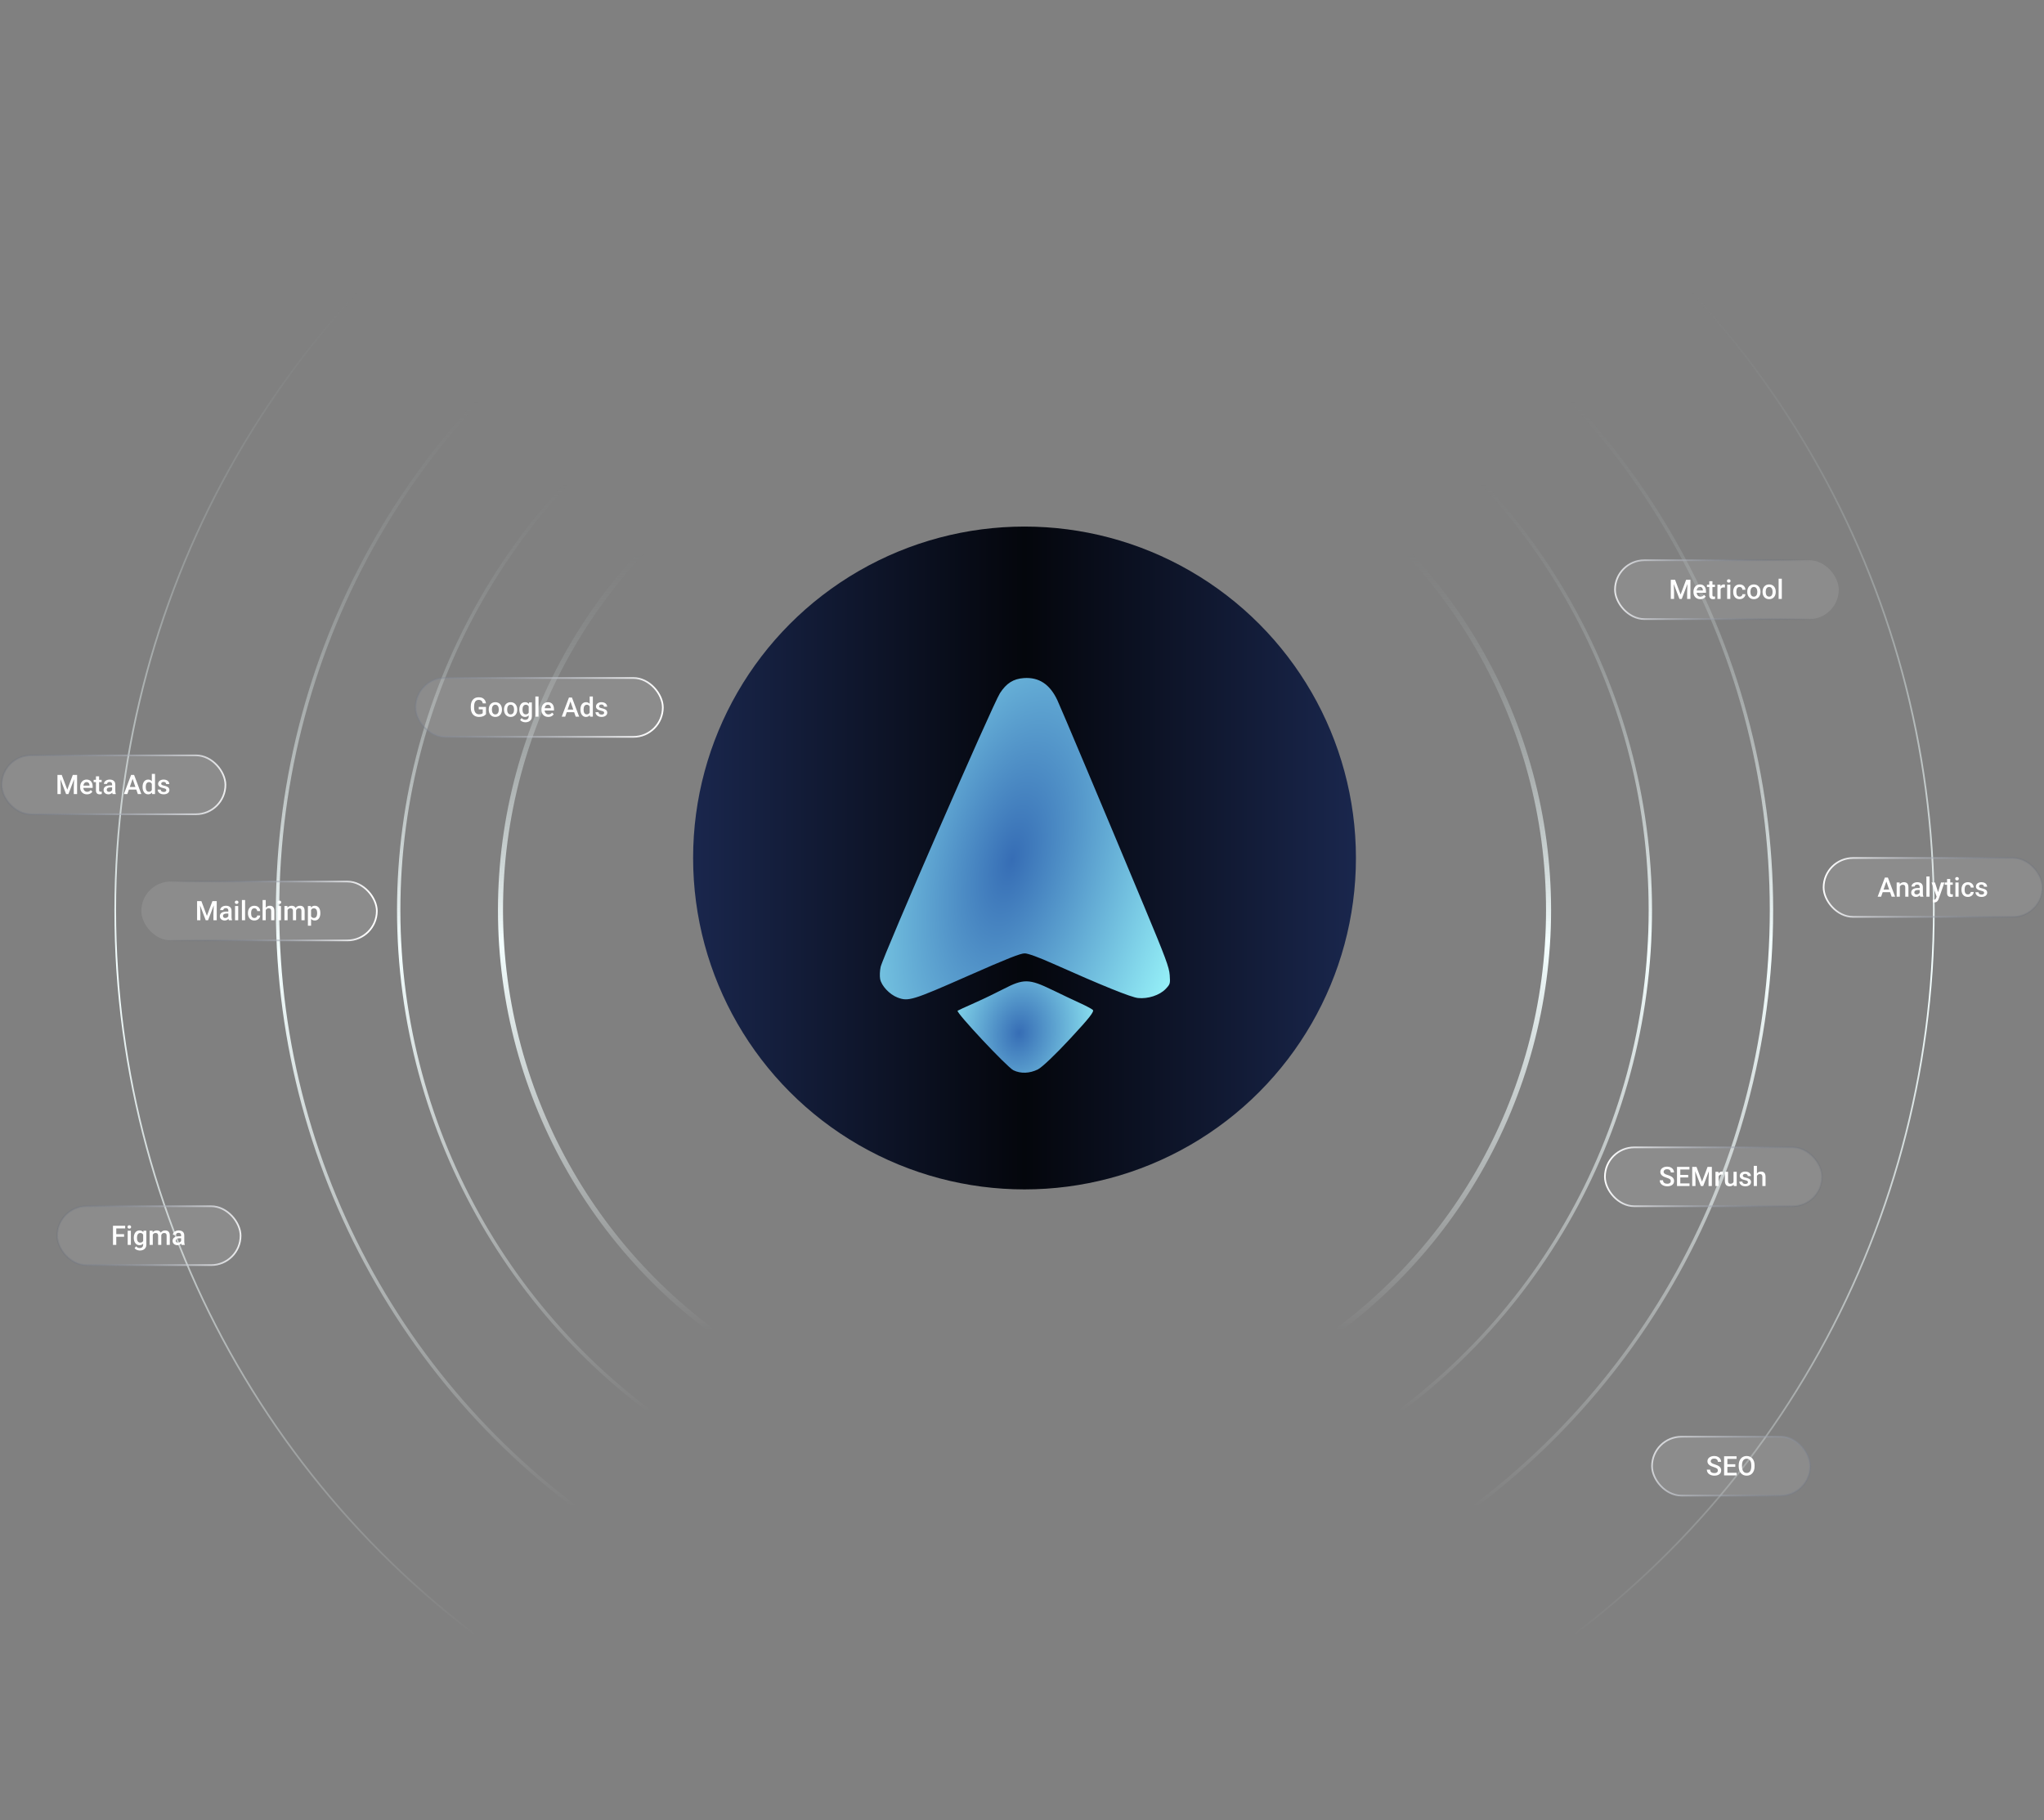 <svg width="1215" height="1082" viewBox="0 0 1215 1082" fill="none" xmlns="http://www.w3.org/2000/svg">
<rect x="0" y="0" width="1215" height="1082" fill="#808080" stroke="none"/>
<circle cx="609" cy="541" r="311.5" stroke="url(#paint0_linear_373_2773)" stroke-width="3"/>
<circle cx="609" cy="541" r="372" stroke="url(#paint1_linear_373_2773)" stroke-width="2"/>
<circle cx="609" cy="541" r="444" stroke="url(#paint2_linear_373_2773)" stroke-width="2"/>
<circle cx="609" cy="541" r="540.5" stroke="url(#paint3_linear_373_2773)"/>
<circle cx="609" cy="510" r="197" fill="url(#paint4_linear_373_2773)"/>
<path d="M533.468 592.921C528.719 591.091 523.884 585.902 523.166 581.864C522.856 580.125 522.994 576.93 523.471 574.766C524.889 568.329 590.08 418.757 594.378 412.077C598.205 406.129 602.357 403.496 608.587 403.06C617.553 402.434 624.034 406.697 628.494 416.154C630.642 420.706 656.198 481.4 680.31 539.212C692.926 569.463 694.974 574.976 695.302 579.577C695.667 584.731 695.588 585 692.896 587.841C689.342 591.585 682.343 593.873 676.409 593.227C672.246 592.774 655.296 585.926 626.183 572.935C617.42 569.024 611.222 566.754 609.159 566.698C606.689 566.633 598.6 569.839 575.144 580.187C542.382 594.64 539.895 595.4 533.468 592.921Z" fill="url(#paint5_radial_373_2773)"/>
<path d="M602.398 636.183C598.65 634.368 567.955 601.6 569.234 600.78C569.727 600.466 574.111 598.447 578.978 596.296C583.843 594.146 591.783 590.334 596.619 587.827C608.425 581.706 611.777 581.768 625.298 588.341C631.023 591.124 638.517 594.678 641.952 596.239C645.386 597.799 648.812 599.613 649.564 600.269C650.629 601.194 647.634 605.01 636.032 617.513C627.287 626.937 619.415 634.428 616.972 635.65C612.078 638.098 606.755 638.294 602.398 636.183Z" fill="url(#paint6_radial_373_2773)"/>
<rect x="34" y="717" width="109" height="35" rx="17.5" fill="white" fill-opacity="0.1"/>
<rect x="34" y="717" width="109" height="35" rx="17.5" stroke="url(#paint7_linear_373_2773)"/>
<path d="M69.117 728.625V740H67.156V728.625H69.117ZM73.758 733.602V735.156H68.617V733.602H73.758ZM74.406 728.625V730.188H68.617V728.625H74.406ZM77.797 731.547V740H75.906V731.547H77.797ZM75.781 729.328C75.781 729.042 75.875 728.805 76.062 728.617C76.255 728.424 76.521 728.328 76.859 728.328C77.193 728.328 77.456 728.424 77.648 728.617C77.841 728.805 77.938 729.042 77.938 729.328C77.938 729.609 77.841 729.844 77.648 730.031C77.456 730.219 77.193 730.312 76.859 730.312C76.521 730.312 76.255 730.219 76.062 730.031C75.875 729.844 75.781 729.609 75.781 729.328ZM85.273 731.547H86.984V739.766C86.984 740.526 86.823 741.172 86.5 741.703C86.177 742.234 85.727 742.638 85.148 742.914C84.57 743.195 83.901 743.336 83.141 743.336C82.818 743.336 82.458 743.289 82.062 743.195C81.672 743.102 81.292 742.951 80.922 742.742C80.557 742.539 80.253 742.271 80.008 741.938L80.891 740.828C81.193 741.188 81.526 741.451 81.891 741.617C82.255 741.784 82.638 741.867 83.039 741.867C83.471 741.867 83.838 741.786 84.141 741.625C84.448 741.469 84.685 741.237 84.852 740.93C85.018 740.622 85.102 740.247 85.102 739.805V733.461L85.273 731.547ZM79.531 735.867V735.703C79.531 735.062 79.609 734.479 79.766 733.953C79.922 733.422 80.146 732.966 80.438 732.586C80.729 732.201 81.083 731.906 81.5 731.703C81.917 731.495 82.388 731.391 82.914 731.391C83.461 731.391 83.927 731.49 84.312 731.688C84.703 731.885 85.029 732.169 85.289 732.539C85.549 732.904 85.753 733.341 85.898 733.852C86.049 734.357 86.162 734.919 86.234 735.539V736.062C86.167 736.667 86.052 737.219 85.891 737.719C85.729 738.219 85.516 738.651 85.25 739.016C84.984 739.38 84.656 739.661 84.266 739.859C83.88 740.057 83.424 740.156 82.898 740.156C82.383 740.156 81.917 740.049 81.5 739.836C81.088 739.622 80.734 739.323 80.438 738.938C80.146 738.552 79.922 738.099 79.766 737.578C79.609 737.052 79.531 736.482 79.531 735.867ZM81.414 735.703V735.867C81.414 736.253 81.451 736.612 81.523 736.945C81.602 737.279 81.719 737.573 81.875 737.828C82.037 738.078 82.24 738.276 82.484 738.422C82.734 738.562 83.029 738.633 83.367 738.633C83.81 738.633 84.172 738.539 84.453 738.352C84.74 738.164 84.958 737.911 85.109 737.594C85.266 737.271 85.375 736.911 85.438 736.516V735.102C85.406 734.794 85.341 734.508 85.242 734.242C85.148 733.977 85.021 733.745 84.859 733.547C84.698 733.344 84.495 733.188 84.25 733.078C84.005 732.964 83.716 732.906 83.383 732.906C83.044 732.906 82.75 732.979 82.5 733.125C82.25 733.271 82.044 733.471 81.883 733.727C81.727 733.982 81.609 734.279 81.531 734.617C81.453 734.956 81.414 735.318 81.414 735.703ZM90.82 733.266V740H88.938V731.547H90.711L90.82 733.266ZM90.516 735.461L89.875 735.453C89.875 734.87 89.948 734.331 90.094 733.836C90.24 733.341 90.453 732.911 90.734 732.547C91.016 732.177 91.365 731.893 91.781 731.695C92.203 731.492 92.69 731.391 93.242 731.391C93.628 731.391 93.979 731.448 94.297 731.562C94.62 731.672 94.898 731.846 95.133 732.086C95.372 732.326 95.555 732.633 95.68 733.008C95.81 733.383 95.875 733.836 95.875 734.367V740H93.992V734.531C93.992 734.12 93.93 733.797 93.805 733.562C93.685 733.328 93.51 733.161 93.281 733.062C93.057 732.958 92.789 732.906 92.477 732.906C92.122 732.906 91.82 732.974 91.57 733.109C91.326 733.245 91.125 733.43 90.969 733.664C90.812 733.898 90.698 734.169 90.625 734.477C90.552 734.784 90.516 735.112 90.516 735.461ZM95.758 734.961L94.875 735.156C94.875 734.646 94.945 734.164 95.086 733.711C95.232 733.253 95.443 732.852 95.719 732.508C96 732.159 96.346 731.885 96.758 731.688C97.169 731.49 97.641 731.391 98.172 731.391C98.604 731.391 98.99 731.451 99.328 731.57C99.672 731.685 99.963 731.867 100.203 732.117C100.443 732.367 100.625 732.693 100.75 733.094C100.875 733.49 100.938 733.969 100.938 734.531V740H99.047V734.523C99.047 734.096 98.984 733.766 98.859 733.531C98.74 733.297 98.568 733.135 98.344 733.047C98.12 732.953 97.852 732.906 97.539 732.906C97.247 732.906 96.99 732.961 96.766 733.07C96.547 733.174 96.362 733.323 96.211 733.516C96.06 733.703 95.945 733.919 95.867 734.164C95.794 734.409 95.758 734.674 95.758 734.961ZM107.641 738.305V734.273C107.641 733.971 107.586 733.711 107.477 733.492C107.367 733.273 107.201 733.104 106.977 732.984C106.758 732.865 106.482 732.805 106.148 732.805C105.841 732.805 105.576 732.857 105.352 732.961C105.128 733.065 104.953 733.206 104.828 733.383C104.703 733.56 104.641 733.76 104.641 733.984H102.766C102.766 733.651 102.846 733.328 103.008 733.016C103.169 732.703 103.404 732.424 103.711 732.18C104.018 731.935 104.385 731.742 104.812 731.602C105.24 731.461 105.719 731.391 106.25 731.391C106.885 731.391 107.448 731.497 107.938 731.711C108.432 731.924 108.82 732.247 109.102 732.68C109.388 733.107 109.531 733.643 109.531 734.289V738.047C109.531 738.432 109.557 738.779 109.609 739.086C109.667 739.388 109.747 739.651 109.852 739.875V740H107.922C107.833 739.797 107.763 739.539 107.711 739.227C107.664 738.909 107.641 738.602 107.641 738.305ZM107.914 734.859L107.93 736.023H106.578C106.229 736.023 105.922 736.057 105.656 736.125C105.391 736.188 105.169 736.281 104.992 736.406C104.815 736.531 104.682 736.682 104.594 736.859C104.505 737.036 104.461 737.237 104.461 737.461C104.461 737.685 104.513 737.891 104.617 738.078C104.721 738.26 104.872 738.404 105.07 738.508C105.273 738.612 105.518 738.664 105.805 738.664C106.19 738.664 106.526 738.586 106.812 738.43C107.104 738.268 107.333 738.073 107.5 737.844C107.667 737.609 107.755 737.388 107.766 737.18L108.375 738.016C108.312 738.229 108.206 738.458 108.055 738.703C107.904 738.948 107.706 739.182 107.461 739.406C107.221 739.625 106.932 739.805 106.594 739.945C106.26 740.086 105.875 740.156 105.438 740.156C104.885 740.156 104.393 740.047 103.961 739.828C103.529 739.604 103.19 739.305 102.945 738.93C102.701 738.549 102.578 738.12 102.578 737.641C102.578 737.193 102.661 736.797 102.828 736.453C103 736.104 103.25 735.812 103.578 735.578C103.911 735.344 104.318 735.167 104.797 735.047C105.276 734.922 105.823 734.859 106.438 734.859H107.914Z" fill="white"/>
<rect x="1" y="449" width="133" height="35" rx="17.5" fill="white" fill-opacity="0.1"/>
<rect x="1" y="449" width="133" height="35" rx="17.5" stroke="url(#paint8_linear_373_2773)"/>
<path d="M34.953 460.625H36.703L39.992 469.398L43.273 460.625H45.023L40.68 472H39.289L34.953 460.625ZM34.156 460.625H35.82L36.109 468.219V472H34.156V460.625ZM44.156 460.625H45.828V472H43.867V468.219L44.156 460.625ZM51.695 472.156C51.07 472.156 50.505 472.055 50 471.852C49.5 471.643 49.073 471.354 48.719 470.984C48.37 470.615 48.102 470.18 47.914 469.68C47.727 469.18 47.633 468.641 47.633 468.062V467.75C47.633 467.089 47.729 466.49 47.922 465.953C48.115 465.417 48.383 464.958 48.727 464.578C49.07 464.193 49.477 463.898 49.945 463.695C50.414 463.492 50.922 463.391 51.469 463.391C52.073 463.391 52.602 463.492 53.055 463.695C53.508 463.898 53.883 464.185 54.18 464.555C54.482 464.919 54.706 465.354 54.852 465.859C55.003 466.365 55.078 466.922 55.078 467.531V468.336H48.547V466.984H53.219V466.836C53.208 466.497 53.141 466.18 53.016 465.883C52.896 465.586 52.711 465.346 52.461 465.164C52.211 464.982 51.878 464.891 51.461 464.891C51.148 464.891 50.87 464.958 50.625 465.094C50.385 465.224 50.185 465.414 50.023 465.664C49.862 465.914 49.737 466.216 49.648 466.57C49.565 466.919 49.523 467.312 49.523 467.75V468.062C49.523 468.432 49.573 468.776 49.672 469.094C49.776 469.406 49.927 469.68 50.125 469.914C50.323 470.148 50.562 470.333 50.844 470.469C51.125 470.599 51.445 470.664 51.805 470.664C52.258 470.664 52.661 470.573 53.016 470.391C53.37 470.208 53.677 469.951 53.938 469.617L54.93 470.578C54.747 470.844 54.51 471.099 54.219 471.344C53.927 471.583 53.57 471.779 53.148 471.93C52.732 472.081 52.247 472.156 51.695 472.156ZM60.422 463.547V464.922H55.656V463.547H60.422ZM57.031 461.477H58.914V469.664C58.914 469.924 58.95 470.125 59.023 470.266C59.102 470.401 59.208 470.492 59.344 470.539C59.479 470.586 59.638 470.609 59.82 470.609C59.95 470.609 60.075 470.602 60.195 470.586C60.315 470.57 60.411 470.555 60.484 470.539L60.492 471.977C60.336 472.023 60.154 472.065 59.945 472.102C59.742 472.138 59.508 472.156 59.242 472.156C58.81 472.156 58.427 472.081 58.094 471.93C57.76 471.773 57.5 471.521 57.312 471.172C57.125 470.823 57.031 470.359 57.031 469.781V461.477ZM66.641 470.305V466.273C66.641 465.971 66.586 465.711 66.477 465.492C66.367 465.273 66.201 465.104 65.977 464.984C65.758 464.865 65.482 464.805 65.148 464.805C64.841 464.805 64.576 464.857 64.352 464.961C64.128 465.065 63.953 465.206 63.828 465.383C63.703 465.56 63.641 465.76 63.641 465.984H61.766C61.766 465.651 61.846 465.328 62.008 465.016C62.169 464.703 62.404 464.424 62.711 464.18C63.018 463.935 63.385 463.742 63.812 463.602C64.24 463.461 64.719 463.391 65.25 463.391C65.885 463.391 66.448 463.497 66.938 463.711C67.432 463.924 67.82 464.247 68.102 464.68C68.388 465.107 68.531 465.643 68.531 466.289V470.047C68.531 470.432 68.557 470.779 68.609 471.086C68.667 471.388 68.747 471.651 68.852 471.875V472H66.922C66.833 471.797 66.763 471.539 66.711 471.227C66.664 470.909 66.641 470.602 66.641 470.305ZM66.914 466.859L66.93 468.023H65.578C65.229 468.023 64.922 468.057 64.656 468.125C64.391 468.188 64.169 468.281 63.992 468.406C63.815 468.531 63.682 468.682 63.594 468.859C63.505 469.036 63.461 469.237 63.461 469.461C63.461 469.685 63.513 469.891 63.617 470.078C63.721 470.26 63.872 470.404 64.07 470.508C64.273 470.612 64.518 470.664 64.805 470.664C65.19 470.664 65.526 470.586 65.812 470.43C66.104 470.268 66.333 470.073 66.5 469.844C66.667 469.609 66.755 469.388 66.766 469.18L67.375 470.016C67.312 470.229 67.206 470.458 67.055 470.703C66.904 470.948 66.706 471.182 66.461 471.406C66.221 471.625 65.932 471.805 65.594 471.945C65.26 472.086 64.875 472.156 64.438 472.156C63.885 472.156 63.393 472.047 62.961 471.828C62.529 471.604 62.19 471.305 61.945 470.93C61.7 470.549 61.578 470.12 61.578 469.641C61.578 469.193 61.661 468.797 61.828 468.453C62 468.104 62.25 467.812 62.578 467.578C62.911 467.344 63.318 467.167 63.797 467.047C64.276 466.922 64.823 466.859 65.438 466.859H66.914ZM79.102 462.141L75.703 472H73.648L77.93 460.625H79.242L79.102 462.141ZM81.945 472L78.539 462.141L78.391 460.625H79.711L84.008 472H81.945ZM81.781 467.781V469.336H75.594V467.781H81.781ZM90.25 470.25V460H92.141V472H90.43L90.25 470.25ZM84.75 467.867V467.703C84.75 467.062 84.826 466.479 84.977 465.953C85.128 465.422 85.346 464.966 85.633 464.586C85.919 464.201 86.268 463.906 86.68 463.703C87.091 463.495 87.555 463.391 88.07 463.391C88.581 463.391 89.029 463.49 89.414 463.688C89.799 463.885 90.128 464.169 90.398 464.539C90.669 464.904 90.885 465.341 91.047 465.852C91.208 466.357 91.323 466.919 91.391 467.539V468.062C91.323 468.667 91.208 469.219 91.047 469.719C90.885 470.219 90.669 470.651 90.398 471.016C90.128 471.38 89.797 471.661 89.406 471.859C89.021 472.057 88.57 472.156 88.055 472.156C87.544 472.156 87.083 472.049 86.672 471.836C86.266 471.622 85.919 471.323 85.633 470.938C85.346 470.552 85.128 470.099 84.977 469.578C84.826 469.052 84.75 468.482 84.75 467.867ZM86.633 467.703V467.867C86.633 468.253 86.667 468.612 86.734 468.945C86.807 469.279 86.919 469.573 87.07 469.828C87.221 470.078 87.417 470.276 87.656 470.422C87.901 470.562 88.193 470.633 88.531 470.633C88.958 470.633 89.31 470.539 89.586 470.352C89.862 470.164 90.078 469.911 90.234 469.594C90.396 469.271 90.505 468.911 90.562 468.516V467.102C90.531 466.794 90.466 466.508 90.367 466.242C90.273 465.977 90.146 465.745 89.984 465.547C89.823 465.344 89.622 465.188 89.383 465.078C89.148 464.964 88.87 464.906 88.547 464.906C88.203 464.906 87.912 464.979 87.672 465.125C87.432 465.271 87.234 465.471 87.078 465.727C86.927 465.982 86.815 466.279 86.742 466.617C86.669 466.956 86.633 467.318 86.633 467.703ZM98.852 469.711C98.852 469.523 98.805 469.354 98.711 469.203C98.617 469.047 98.438 468.906 98.172 468.781C97.912 468.656 97.526 468.542 97.016 468.438C96.568 468.339 96.156 468.221 95.781 468.086C95.412 467.945 95.094 467.776 94.828 467.578C94.562 467.38 94.357 467.146 94.211 466.875C94.065 466.604 93.992 466.292 93.992 465.938C93.992 465.594 94.068 465.268 94.219 464.961C94.37 464.654 94.586 464.383 94.867 464.148C95.148 463.914 95.49 463.729 95.891 463.594C96.297 463.458 96.75 463.391 97.25 463.391C97.958 463.391 98.565 463.51 99.07 463.75C99.581 463.984 99.971 464.305 100.242 464.711C100.513 465.112 100.648 465.565 100.648 466.07H98.766C98.766 465.846 98.708 465.638 98.594 465.445C98.484 465.247 98.318 465.089 98.094 464.969C97.87 464.844 97.588 464.781 97.25 464.781C96.927 464.781 96.659 464.833 96.445 464.938C96.237 465.036 96.081 465.167 95.977 465.328C95.878 465.49 95.828 465.667 95.828 465.859C95.828 466 95.854 466.128 95.906 466.242C95.963 466.352 96.057 466.453 96.188 466.547C96.318 466.635 96.495 466.719 96.719 466.797C96.948 466.875 97.234 466.951 97.578 467.023C98.224 467.159 98.779 467.333 99.242 467.547C99.711 467.755 100.07 468.026 100.32 468.359C100.57 468.688 100.695 469.104 100.695 469.609C100.695 469.984 100.615 470.328 100.453 470.641C100.297 470.948 100.068 471.216 99.766 471.445C99.463 471.669 99.102 471.844 98.68 471.969C98.263 472.094 97.794 472.156 97.273 472.156C96.508 472.156 95.859 472.021 95.328 471.75C94.797 471.474 94.393 471.122 94.117 470.695C93.846 470.263 93.711 469.815 93.711 469.352H95.531C95.552 469.701 95.648 469.979 95.82 470.188C95.997 470.391 96.216 470.539 96.477 470.633C96.742 470.721 97.016 470.766 97.297 470.766C97.635 470.766 97.919 470.721 98.148 470.633C98.378 470.539 98.552 470.414 98.672 470.258C98.792 470.096 98.852 469.914 98.852 469.711Z" fill="white"/>
<rect x="247" y="403" width="147" height="35" rx="17.5" fill="white" fill-opacity="0.1"/>
<rect x="247" y="403" width="147" height="35" rx="17.5" stroke="url(#paint9_linear_373_2773)"/>
<path d="M288.891 420.188V424.531C288.729 424.745 288.477 424.979 288.133 425.234C287.794 425.484 287.344 425.701 286.781 425.883C286.219 426.065 285.518 426.156 284.68 426.156C283.966 426.156 283.312 426.036 282.719 425.797C282.125 425.552 281.612 425.195 281.18 424.727C280.753 424.258 280.422 423.688 280.188 423.016C279.953 422.339 279.836 421.568 279.836 420.703V419.914C279.836 419.055 279.943 418.289 280.156 417.617C280.375 416.94 280.688 416.367 281.094 415.898C281.5 415.43 281.99 415.076 282.562 414.836C283.141 414.591 283.794 414.469 284.523 414.469C285.456 414.469 286.227 414.625 286.836 414.938C287.451 415.245 287.924 415.672 288.258 416.219C288.591 416.766 288.802 417.391 288.891 418.094H286.969C286.906 417.698 286.784 417.344 286.602 417.031C286.424 416.719 286.169 416.474 285.836 416.297C285.508 416.115 285.081 416.023 284.555 416.023C284.102 416.023 283.703 416.109 283.359 416.281C283.016 416.453 282.729 416.706 282.5 417.039C282.276 417.372 282.107 417.779 281.992 418.258C281.878 418.737 281.82 419.284 281.82 419.898V420.703C281.82 421.328 281.885 421.883 282.016 422.367C282.151 422.852 282.344 423.26 282.594 423.594C282.849 423.927 283.159 424.18 283.523 424.352C283.888 424.518 284.299 424.602 284.758 424.602C285.206 424.602 285.573 424.565 285.859 424.492C286.146 424.414 286.372 424.323 286.539 424.219C286.711 424.109 286.844 424.005 286.938 423.906V421.648H284.57V420.188H288.891ZM290.516 421.867V421.688C290.516 421.078 290.604 420.513 290.781 419.992C290.958 419.466 291.214 419.01 291.547 418.625C291.885 418.234 292.297 417.932 292.781 417.719C293.271 417.5 293.823 417.391 294.438 417.391C295.057 417.391 295.609 417.5 296.094 417.719C296.583 417.932 296.997 418.234 297.336 418.625C297.674 419.01 297.932 419.466 298.109 419.992C298.286 420.513 298.375 421.078 298.375 421.688V421.867C298.375 422.477 298.286 423.042 298.109 423.562C297.932 424.083 297.674 424.539 297.336 424.93C296.997 425.315 296.586 425.617 296.102 425.836C295.617 426.049 295.068 426.156 294.453 426.156C293.833 426.156 293.279 426.049 292.789 425.836C292.305 425.617 291.893 425.315 291.555 424.93C291.216 424.539 290.958 424.083 290.781 423.562C290.604 423.042 290.516 422.477 290.516 421.867ZM292.398 421.688V421.867C292.398 422.247 292.438 422.607 292.516 422.945C292.594 423.284 292.716 423.581 292.883 423.836C293.049 424.091 293.263 424.292 293.523 424.438C293.784 424.583 294.094 424.656 294.453 424.656C294.802 424.656 295.104 424.583 295.359 424.438C295.62 424.292 295.833 424.091 296 423.836C296.167 423.581 296.289 423.284 296.367 422.945C296.451 422.607 296.492 422.247 296.492 421.867V421.688C296.492 421.312 296.451 420.958 296.367 420.625C296.289 420.286 296.164 419.987 295.992 419.727C295.826 419.466 295.612 419.263 295.352 419.117C295.096 418.966 294.792 418.891 294.438 418.891C294.083 418.891 293.776 418.966 293.516 419.117C293.26 419.263 293.049 419.466 292.883 419.727C292.716 419.987 292.594 420.286 292.516 420.625C292.438 420.958 292.398 421.312 292.398 421.688ZM299.594 421.867V421.688C299.594 421.078 299.682 420.513 299.859 419.992C300.036 419.466 300.292 419.01 300.625 418.625C300.964 418.234 301.375 417.932 301.859 417.719C302.349 417.5 302.901 417.391 303.516 417.391C304.135 417.391 304.688 417.5 305.172 417.719C305.661 417.932 306.076 418.234 306.414 418.625C306.753 419.01 307.01 419.466 307.188 419.992C307.365 420.513 307.453 421.078 307.453 421.688V421.867C307.453 422.477 307.365 423.042 307.188 423.562C307.01 424.083 306.753 424.539 306.414 424.93C306.076 425.315 305.664 425.617 305.18 425.836C304.695 426.049 304.146 426.156 303.531 426.156C302.911 426.156 302.357 426.049 301.867 425.836C301.383 425.617 300.971 425.315 300.633 424.93C300.294 424.539 300.036 424.083 299.859 423.562C299.682 423.042 299.594 422.477 299.594 421.867ZM301.477 421.688V421.867C301.477 422.247 301.516 422.607 301.594 422.945C301.672 423.284 301.794 423.581 301.961 423.836C302.128 424.091 302.341 424.292 302.602 424.438C302.862 424.583 303.172 424.656 303.531 424.656C303.88 424.656 304.182 424.583 304.438 424.438C304.698 424.292 304.911 424.091 305.078 423.836C305.245 423.581 305.367 423.284 305.445 422.945C305.529 422.607 305.57 422.247 305.57 421.867V421.688C305.57 421.312 305.529 420.958 305.445 420.625C305.367 420.286 305.242 419.987 305.07 419.727C304.904 419.466 304.69 419.263 304.43 419.117C304.174 418.966 303.87 418.891 303.516 418.891C303.161 418.891 302.854 418.966 302.594 419.117C302.339 419.263 302.128 419.466 301.961 419.727C301.794 419.987 301.672 420.286 301.594 420.625C301.516 420.958 301.477 421.312 301.477 421.688ZM314.445 417.547H316.156V425.766C316.156 426.526 315.995 427.172 315.672 427.703C315.349 428.234 314.898 428.638 314.32 428.914C313.742 429.195 313.073 429.336 312.312 429.336C311.99 429.336 311.63 429.289 311.234 429.195C310.844 429.102 310.464 428.951 310.094 428.742C309.729 428.539 309.424 428.271 309.18 427.938L310.062 426.828C310.365 427.188 310.698 427.451 311.062 427.617C311.427 427.784 311.81 427.867 312.211 427.867C312.643 427.867 313.01 427.786 313.312 427.625C313.62 427.469 313.857 427.237 314.023 426.93C314.19 426.622 314.273 426.247 314.273 425.805V419.461L314.445 417.547ZM308.703 421.867V421.703C308.703 421.062 308.781 420.479 308.938 419.953C309.094 419.422 309.318 418.966 309.609 418.586C309.901 418.201 310.255 417.906 310.672 417.703C311.089 417.495 311.56 417.391 312.086 417.391C312.633 417.391 313.099 417.49 313.484 417.688C313.875 417.885 314.201 418.169 314.461 418.539C314.721 418.904 314.924 419.341 315.07 419.852C315.221 420.357 315.333 420.919 315.406 421.539V422.062C315.339 422.667 315.224 423.219 315.062 423.719C314.901 424.219 314.688 424.651 314.422 425.016C314.156 425.38 313.828 425.661 313.438 425.859C313.052 426.057 312.596 426.156 312.07 426.156C311.555 426.156 311.089 426.049 310.672 425.836C310.26 425.622 309.906 425.323 309.609 424.938C309.318 424.552 309.094 424.099 308.938 423.578C308.781 423.052 308.703 422.482 308.703 421.867ZM310.586 421.703V421.867C310.586 422.253 310.622 422.612 310.695 422.945C310.773 423.279 310.891 423.573 311.047 423.828C311.208 424.078 311.411 424.276 311.656 424.422C311.906 424.562 312.201 424.633 312.539 424.633C312.982 424.633 313.344 424.539 313.625 424.352C313.911 424.164 314.13 423.911 314.281 423.594C314.438 423.271 314.547 422.911 314.609 422.516V421.102C314.578 420.794 314.513 420.508 314.414 420.242C314.32 419.977 314.193 419.745 314.031 419.547C313.87 419.344 313.667 419.188 313.422 419.078C313.177 418.964 312.888 418.906 312.555 418.906C312.216 418.906 311.922 418.979 311.672 419.125C311.422 419.271 311.216 419.471 311.055 419.727C310.898 419.982 310.781 420.279 310.703 420.617C310.625 420.956 310.586 421.318 310.586 421.703ZM320.125 414V426H318.234V414H320.125ZM325.914 426.156C325.289 426.156 324.724 426.055 324.219 425.852C323.719 425.643 323.292 425.354 322.938 424.984C322.589 424.615 322.32 424.18 322.133 423.68C321.945 423.18 321.852 422.641 321.852 422.062V421.75C321.852 421.089 321.948 420.49 322.141 419.953C322.333 419.417 322.602 418.958 322.945 418.578C323.289 418.193 323.695 417.898 324.164 417.695C324.633 417.492 325.141 417.391 325.688 417.391C326.292 417.391 326.82 417.492 327.273 417.695C327.727 417.898 328.102 418.185 328.398 418.555C328.701 418.919 328.924 419.354 329.07 419.859C329.221 420.365 329.297 420.922 329.297 421.531V422.336H322.766V420.984H327.438V420.836C327.427 420.497 327.359 420.18 327.234 419.883C327.115 419.586 326.93 419.346 326.68 419.164C326.43 418.982 326.096 418.891 325.68 418.891C325.367 418.891 325.089 418.958 324.844 419.094C324.604 419.224 324.404 419.414 324.242 419.664C324.081 419.914 323.956 420.216 323.867 420.57C323.784 420.919 323.742 421.312 323.742 421.75V422.062C323.742 422.432 323.792 422.776 323.891 423.094C323.995 423.406 324.146 423.68 324.344 423.914C324.542 424.148 324.781 424.333 325.062 424.469C325.344 424.599 325.664 424.664 326.023 424.664C326.477 424.664 326.88 424.573 327.234 424.391C327.589 424.208 327.896 423.951 328.156 423.617L329.148 424.578C328.966 424.844 328.729 425.099 328.438 425.344C328.146 425.583 327.789 425.779 327.367 425.93C326.951 426.081 326.466 426.156 325.914 426.156ZM339.367 416.141L335.969 426H333.914L338.195 414.625H339.508L339.367 416.141ZM342.211 426L338.805 416.141L338.656 414.625H339.977L344.273 426H342.211ZM342.047 421.781V423.336H335.859V421.781H342.047ZM350.516 424.25V414H352.406V426H350.695L350.516 424.25ZM345.016 421.867V421.703C345.016 421.062 345.091 420.479 345.242 419.953C345.393 419.422 345.612 418.966 345.898 418.586C346.185 418.201 346.534 417.906 346.945 417.703C347.357 417.495 347.82 417.391 348.336 417.391C348.846 417.391 349.294 417.49 349.68 417.688C350.065 417.885 350.393 418.169 350.664 418.539C350.935 418.904 351.151 419.341 351.312 419.852C351.474 420.357 351.589 420.919 351.656 421.539V422.062C351.589 422.667 351.474 423.219 351.312 423.719C351.151 424.219 350.935 424.651 350.664 425.016C350.393 425.38 350.062 425.661 349.672 425.859C349.286 426.057 348.836 426.156 348.32 426.156C347.81 426.156 347.349 426.049 346.938 425.836C346.531 425.622 346.185 425.323 345.898 424.938C345.612 424.552 345.393 424.099 345.242 423.578C345.091 423.052 345.016 422.482 345.016 421.867ZM346.898 421.703V421.867C346.898 422.253 346.932 422.612 347 422.945C347.073 423.279 347.185 423.573 347.336 423.828C347.487 424.078 347.682 424.276 347.922 424.422C348.167 424.562 348.458 424.633 348.797 424.633C349.224 424.633 349.576 424.539 349.852 424.352C350.128 424.164 350.344 423.911 350.5 423.594C350.661 423.271 350.771 422.911 350.828 422.516V421.102C350.797 420.794 350.732 420.508 350.633 420.242C350.539 419.977 350.411 419.745 350.25 419.547C350.089 419.344 349.888 419.188 349.648 419.078C349.414 418.964 349.135 418.906 348.812 418.906C348.469 418.906 348.177 418.979 347.938 419.125C347.698 419.271 347.5 419.471 347.344 419.727C347.193 419.982 347.081 420.279 347.008 420.617C346.935 420.956 346.898 421.318 346.898 421.703ZM359.117 423.711C359.117 423.523 359.07 423.354 358.977 423.203C358.883 423.047 358.703 422.906 358.438 422.781C358.177 422.656 357.792 422.542 357.281 422.438C356.833 422.339 356.422 422.221 356.047 422.086C355.677 421.945 355.359 421.776 355.094 421.578C354.828 421.38 354.622 421.146 354.477 420.875C354.331 420.604 354.258 420.292 354.258 419.938C354.258 419.594 354.333 419.268 354.484 418.961C354.635 418.654 354.852 418.383 355.133 418.148C355.414 417.914 355.755 417.729 356.156 417.594C356.562 417.458 357.016 417.391 357.516 417.391C358.224 417.391 358.831 417.51 359.336 417.75C359.846 417.984 360.237 418.305 360.508 418.711C360.779 419.112 360.914 419.565 360.914 420.07H359.031C359.031 419.846 358.974 419.638 358.859 419.445C358.75 419.247 358.583 419.089 358.359 418.969C358.135 418.844 357.854 418.781 357.516 418.781C357.193 418.781 356.924 418.833 356.711 418.938C356.503 419.036 356.346 419.167 356.242 419.328C356.143 419.49 356.094 419.667 356.094 419.859C356.094 420 356.12 420.128 356.172 420.242C356.229 420.352 356.323 420.453 356.453 420.547C356.583 420.635 356.76 420.719 356.984 420.797C357.214 420.875 357.5 420.951 357.844 421.023C358.49 421.159 359.044 421.333 359.508 421.547C359.977 421.755 360.336 422.026 360.586 422.359C360.836 422.688 360.961 423.104 360.961 423.609C360.961 423.984 360.88 424.328 360.719 424.641C360.562 424.948 360.333 425.216 360.031 425.445C359.729 425.669 359.367 425.844 358.945 425.969C358.529 426.094 358.06 426.156 357.539 426.156C356.773 426.156 356.125 426.021 355.594 425.75C355.062 425.474 354.659 425.122 354.383 424.695C354.112 424.263 353.977 423.815 353.977 423.352H355.797C355.818 423.701 355.914 423.979 356.086 424.188C356.263 424.391 356.482 424.539 356.742 424.633C357.008 424.721 357.281 424.766 357.562 424.766C357.901 424.766 358.185 424.721 358.414 424.633C358.643 424.539 358.818 424.414 358.938 424.258C359.057 424.096 359.117 423.914 359.117 423.711Z" fill="white"/>
<rect x="84" y="524" width="140" height="35" rx="17.5" fill="white" fill-opacity="0.1"/>
<rect x="84" y="524" width="140" height="35" rx="17.5" stroke="url(#paint10_linear_373_2773)"/>
<path d="M117.953 535.625H119.703L122.992 544.398L126.273 535.625H128.023L123.68 547H122.289L117.953 535.625ZM117.156 535.625H118.82L119.109 543.219V547H117.156V535.625ZM127.156 535.625H128.828V547H126.867V543.219L127.156 535.625ZM135.734 545.305V541.273C135.734 540.971 135.68 540.711 135.57 540.492C135.461 540.273 135.294 540.104 135.07 539.984C134.852 539.865 134.576 539.805 134.242 539.805C133.935 539.805 133.669 539.857 133.445 539.961C133.221 540.065 133.047 540.206 132.922 540.383C132.797 540.56 132.734 540.76 132.734 540.984H130.859C130.859 540.651 130.94 540.328 131.102 540.016C131.263 539.703 131.497 539.424 131.805 539.18C132.112 538.935 132.479 538.742 132.906 538.602C133.333 538.461 133.812 538.391 134.344 538.391C134.979 538.391 135.542 538.497 136.031 538.711C136.526 538.924 136.914 539.247 137.195 539.68C137.482 540.107 137.625 540.643 137.625 541.289V545.047C137.625 545.432 137.651 545.779 137.703 546.086C137.76 546.388 137.841 546.651 137.945 546.875V547H136.016C135.927 546.797 135.857 546.539 135.805 546.227C135.758 545.909 135.734 545.602 135.734 545.305ZM136.008 541.859L136.023 543.023H134.672C134.323 543.023 134.016 543.057 133.75 543.125C133.484 543.188 133.263 543.281 133.086 543.406C132.909 543.531 132.776 543.682 132.688 543.859C132.599 544.036 132.555 544.237 132.555 544.461C132.555 544.685 132.607 544.891 132.711 545.078C132.815 545.26 132.966 545.404 133.164 545.508C133.367 545.612 133.612 545.664 133.898 545.664C134.284 545.664 134.62 545.586 134.906 545.43C135.198 545.268 135.427 545.073 135.594 544.844C135.76 544.609 135.849 544.388 135.859 544.18L136.469 545.016C136.406 545.229 136.299 545.458 136.148 545.703C135.997 545.948 135.799 546.182 135.555 546.406C135.315 546.625 135.026 546.805 134.688 546.945C134.354 547.086 133.969 547.156 133.531 547.156C132.979 547.156 132.487 547.047 132.055 546.828C131.622 546.604 131.284 546.305 131.039 545.93C130.794 545.549 130.672 545.12 130.672 544.641C130.672 544.193 130.755 543.797 130.922 543.453C131.094 543.104 131.344 542.812 131.672 542.578C132.005 542.344 132.411 542.167 132.891 542.047C133.37 541.922 133.917 541.859 134.531 541.859H136.008ZM141.609 538.547V547H139.719V538.547H141.609ZM139.594 536.328C139.594 536.042 139.688 535.805 139.875 535.617C140.068 535.424 140.333 535.328 140.672 535.328C141.005 535.328 141.268 535.424 141.461 535.617C141.654 535.805 141.75 536.042 141.75 536.328C141.75 536.609 141.654 536.844 141.461 537.031C141.268 537.219 141.005 537.312 140.672 537.312C140.333 537.312 140.068 537.219 139.875 537.031C139.688 536.844 139.594 536.609 139.594 536.328ZM145.688 535V547H143.797V535H145.688ZM151.203 545.656C151.51 545.656 151.786 545.596 152.031 545.477C152.281 545.352 152.482 545.18 152.633 544.961C152.789 544.742 152.875 544.49 152.891 544.203H154.664C154.654 544.75 154.492 545.247 154.18 545.695C153.867 546.143 153.453 546.5 152.938 546.766C152.422 547.026 151.852 547.156 151.227 547.156C150.581 547.156 150.018 547.047 149.539 546.828C149.06 546.604 148.661 546.297 148.344 545.906C148.026 545.516 147.786 545.065 147.625 544.555C147.469 544.044 147.391 543.497 147.391 542.914V542.641C147.391 542.057 147.469 541.51 147.625 541C147.786 540.484 148.026 540.031 148.344 539.641C148.661 539.25 149.06 538.945 149.539 538.727C150.018 538.503 150.578 538.391 151.219 538.391C151.896 538.391 152.49 538.526 153 538.797C153.51 539.062 153.911 539.435 154.203 539.914C154.5 540.388 154.654 540.94 154.664 541.57H152.891C152.875 541.258 152.797 540.977 152.656 540.727C152.521 540.471 152.328 540.268 152.078 540.117C151.833 539.966 151.539 539.891 151.195 539.891C150.815 539.891 150.5 539.969 150.25 540.125C150 540.276 149.805 540.484 149.664 540.75C149.523 541.01 149.422 541.305 149.359 541.633C149.302 541.956 149.273 542.292 149.273 542.641V542.914C149.273 543.263 149.302 543.602 149.359 543.93C149.417 544.258 149.516 544.552 149.656 544.812C149.802 545.068 150 545.273 150.25 545.43C150.5 545.581 150.818 545.656 151.203 545.656ZM157.969 535V547H156.094V535H157.969ZM157.641 542.461L157.031 542.453C157.036 541.87 157.117 541.331 157.273 540.836C157.435 540.341 157.659 539.911 157.945 539.547C158.237 539.177 158.586 538.893 158.992 538.695C159.398 538.492 159.849 538.391 160.344 538.391C160.76 538.391 161.135 538.448 161.469 538.562C161.807 538.677 162.099 538.862 162.344 539.117C162.589 539.367 162.773 539.695 162.898 540.102C163.029 540.503 163.094 540.992 163.094 541.57V547H161.203V541.555C161.203 541.148 161.143 540.826 161.023 540.586C160.909 540.346 160.74 540.174 160.516 540.07C160.292 539.961 160.018 539.906 159.695 539.906C159.357 539.906 159.057 539.974 158.797 540.109C158.542 540.245 158.328 540.43 158.156 540.664C157.984 540.898 157.854 541.169 157.766 541.477C157.682 541.784 157.641 542.112 157.641 542.461ZM167.016 538.547V547H165.125V538.547H167.016ZM165 536.328C165 536.042 165.094 535.805 165.281 535.617C165.474 535.424 165.74 535.328 166.078 535.328C166.411 535.328 166.674 535.424 166.867 535.617C167.06 535.805 167.156 536.042 167.156 536.328C167.156 536.609 167.06 536.844 166.867 537.031C166.674 537.219 166.411 537.312 166.078 537.312C165.74 537.312 165.474 537.219 165.281 537.031C165.094 536.844 165 536.609 165 536.328ZM170.961 540.266V547H169.078V538.547H170.852L170.961 540.266ZM170.656 542.461L170.016 542.453C170.016 541.87 170.089 541.331 170.234 540.836C170.38 540.341 170.594 539.911 170.875 539.547C171.156 539.177 171.505 538.893 171.922 538.695C172.344 538.492 172.831 538.391 173.383 538.391C173.768 538.391 174.12 538.448 174.438 538.562C174.76 538.672 175.039 538.846 175.273 539.086C175.513 539.326 175.695 539.633 175.82 540.008C175.951 540.383 176.016 540.836 176.016 541.367V547H174.133V541.531C174.133 541.12 174.07 540.797 173.945 540.562C173.826 540.328 173.651 540.161 173.422 540.062C173.198 539.958 172.93 539.906 172.617 539.906C172.263 539.906 171.961 539.974 171.711 540.109C171.466 540.245 171.266 540.43 171.109 540.664C170.953 540.898 170.839 541.169 170.766 541.477C170.693 541.784 170.656 542.112 170.656 542.461ZM175.898 541.961L175.016 542.156C175.016 541.646 175.086 541.164 175.227 540.711C175.372 540.253 175.583 539.852 175.859 539.508C176.141 539.159 176.487 538.885 176.898 538.688C177.31 538.49 177.781 538.391 178.312 538.391C178.745 538.391 179.13 538.451 179.469 538.57C179.812 538.685 180.104 538.867 180.344 539.117C180.583 539.367 180.766 539.693 180.891 540.094C181.016 540.49 181.078 540.969 181.078 541.531V547H179.188V541.523C179.188 541.096 179.125 540.766 179 540.531C178.88 540.297 178.708 540.135 178.484 540.047C178.26 539.953 177.992 539.906 177.68 539.906C177.388 539.906 177.13 539.961 176.906 540.07C176.688 540.174 176.503 540.323 176.352 540.516C176.201 540.703 176.086 540.919 176.008 541.164C175.935 541.409 175.898 541.674 175.898 541.961ZM184.906 540.172V550.25H183.023V538.547H184.758L184.906 540.172ZM190.414 542.695V542.859C190.414 543.474 190.341 544.044 190.195 544.57C190.055 545.091 189.844 545.547 189.562 545.938C189.286 546.323 188.945 546.622 188.539 546.836C188.133 547.049 187.664 547.156 187.133 547.156C186.607 547.156 186.146 547.06 185.75 546.867C185.359 546.669 185.029 546.391 184.758 546.031C184.487 545.672 184.268 545.25 184.102 544.766C183.94 544.276 183.826 543.74 183.758 543.156V542.523C183.826 541.904 183.94 541.341 184.102 540.836C184.268 540.331 184.487 539.896 184.758 539.531C185.029 539.167 185.359 538.885 185.75 538.688C186.141 538.49 186.596 538.391 187.117 538.391C187.648 538.391 188.12 538.495 188.531 538.703C188.943 538.906 189.289 539.198 189.57 539.578C189.852 539.953 190.062 540.406 190.203 540.938C190.344 541.464 190.414 542.049 190.414 542.695ZM188.531 542.859V542.695C188.531 542.305 188.495 541.943 188.422 541.609C188.349 541.271 188.234 540.974 188.078 540.719C187.922 540.464 187.721 540.266 187.477 540.125C187.237 539.979 186.948 539.906 186.609 539.906C186.276 539.906 185.99 539.964 185.75 540.078C185.51 540.188 185.31 540.341 185.148 540.539C184.987 540.737 184.862 540.969 184.773 541.234C184.685 541.495 184.622 541.779 184.586 542.086V543.602C184.648 543.977 184.755 544.32 184.906 544.633C185.057 544.945 185.271 545.195 185.547 545.383C185.828 545.565 186.188 545.656 186.625 545.656C186.964 545.656 187.253 545.583 187.492 545.438C187.732 545.292 187.927 545.091 188.078 544.836C188.234 544.576 188.349 544.276 188.422 543.938C188.495 543.599 188.531 543.24 188.531 542.859Z" fill="white"/>
<rect x="1084" y="510" width="130" height="35" rx="17.5" fill="white" fill-opacity="0.1"/>
<rect x="1084" y="510" width="130" height="35" rx="17.5" stroke="url(#paint11_linear_373_2773)"/>
<path d="M1121.59 523.141L1118.19 533H1116.13L1120.41 521.625H1121.73L1121.59 523.141ZM1124.43 533L1121.02 523.141L1120.88 521.625H1122.2L1126.49 533H1124.43ZM1124.27 528.781V530.336H1118.08V528.781H1124.27ZM1129.3 526.352V533H1127.42V524.547H1129.2L1129.3 526.352ZM1128.97 528.461L1128.36 528.453C1128.36 527.854 1128.45 527.305 1128.61 526.805C1128.78 526.305 1129.01 525.875 1129.3 525.516C1129.59 525.156 1129.95 524.88 1130.36 524.688C1130.77 524.49 1131.23 524.391 1131.73 524.391C1132.14 524.391 1132.51 524.448 1132.84 524.562C1133.17 524.672 1133.45 524.852 1133.69 525.102C1133.93 525.352 1134.11 525.677 1134.23 526.078C1134.36 526.474 1134.42 526.961 1134.42 527.539V533H1132.53V527.531C1132.53 527.125 1132.47 526.805 1132.35 526.57C1132.24 526.331 1132.07 526.161 1131.84 526.062C1131.62 525.958 1131.35 525.906 1131.02 525.906C1130.7 525.906 1130.41 525.974 1130.16 526.109C1129.9 526.245 1129.68 526.43 1129.51 526.664C1129.34 526.898 1129.2 527.169 1129.11 527.477C1129.02 527.784 1128.97 528.112 1128.97 528.461ZM1141.11 531.305V527.273C1141.11 526.971 1141.05 526.711 1140.95 526.492C1140.84 526.273 1140.67 526.104 1140.45 525.984C1140.23 525.865 1139.95 525.805 1139.62 525.805C1139.31 525.805 1139.04 525.857 1138.82 525.961C1138.6 526.065 1138.42 526.206 1138.3 526.383C1138.17 526.56 1138.11 526.76 1138.11 526.984H1136.23C1136.23 526.651 1136.32 526.328 1136.48 526.016C1136.64 525.703 1136.87 525.424 1137.18 525.18C1137.49 524.935 1137.85 524.742 1138.28 524.602C1138.71 524.461 1139.19 524.391 1139.72 524.391C1140.35 524.391 1140.92 524.497 1141.41 524.711C1141.9 524.924 1142.29 525.247 1142.57 525.68C1142.86 526.107 1143 526.643 1143 527.289V531.047C1143 531.432 1143.03 531.779 1143.08 532.086C1143.14 532.388 1143.22 532.651 1143.32 532.875V533H1141.39C1141.3 532.797 1141.23 532.539 1141.18 532.227C1141.13 531.909 1141.11 531.602 1141.11 531.305ZM1141.38 527.859L1141.4 529.023H1140.05C1139.7 529.023 1139.39 529.057 1139.12 529.125C1138.86 529.188 1138.64 529.281 1138.46 529.406C1138.28 529.531 1138.15 529.682 1138.06 529.859C1137.97 530.036 1137.93 530.237 1137.93 530.461C1137.93 530.685 1137.98 530.891 1138.09 531.078C1138.19 531.26 1138.34 531.404 1138.54 531.508C1138.74 531.612 1138.99 531.664 1139.27 531.664C1139.66 531.664 1139.99 531.586 1140.28 531.43C1140.57 531.268 1140.8 531.073 1140.97 530.844C1141.14 530.609 1141.22 530.388 1141.23 530.18L1141.84 531.016C1141.78 531.229 1141.67 531.458 1141.52 531.703C1141.37 531.948 1141.17 532.182 1140.93 532.406C1140.69 532.625 1140.4 532.805 1140.06 532.945C1139.73 533.086 1139.34 533.156 1138.91 533.156C1138.35 533.156 1137.86 533.047 1137.43 532.828C1137 532.604 1136.66 532.305 1136.41 531.93C1136.17 531.549 1136.05 531.12 1136.05 530.641C1136.05 530.193 1136.13 529.797 1136.3 529.453C1136.47 529.104 1136.72 528.812 1137.05 528.578C1137.38 528.344 1137.79 528.167 1138.27 528.047C1138.74 527.922 1139.29 527.859 1139.91 527.859H1141.38ZM1146.98 521V533H1145.09V521H1146.98ZM1151.5 532.078L1153.8 524.547H1155.81L1152.42 534.289C1152.34 534.497 1152.24 534.724 1152.12 534.969C1151.99 535.214 1151.83 535.445 1151.62 535.664C1151.43 535.888 1151.18 536.068 1150.88 536.203C1150.59 536.344 1150.23 536.414 1149.8 536.414C1149.64 536.414 1149.48 536.398 1149.32 536.367C1149.17 536.341 1149.03 536.312 1148.89 536.281L1148.88 534.844C1148.93 534.849 1149 534.854 1149.07 534.859C1149.15 534.865 1149.21 534.867 1149.26 534.867C1149.57 534.867 1149.83 534.828 1150.04 534.75C1150.25 534.677 1150.42 534.557 1150.55 534.391C1150.68 534.224 1150.8 534 1150.89 533.719L1151.5 532.078ZM1150.2 524.547L1152.21 530.875L1152.55 532.859L1151.24 533.195L1148.17 524.547H1150.2ZM1160.77 524.547V525.922H1156V524.547H1160.77ZM1157.38 522.477H1159.26V530.664C1159.26 530.924 1159.29 531.125 1159.37 531.266C1159.45 531.401 1159.55 531.492 1159.69 531.539C1159.82 531.586 1159.98 531.609 1160.16 531.609C1160.29 531.609 1160.42 531.602 1160.54 531.586C1160.66 531.57 1160.76 531.555 1160.83 531.539L1160.84 532.977C1160.68 533.023 1160.5 533.065 1160.29 533.102C1160.09 533.138 1159.85 533.156 1159.59 533.156C1159.15 533.156 1158.77 533.081 1158.44 532.93C1158.1 532.773 1157.84 532.521 1157.66 532.172C1157.47 531.823 1157.38 531.359 1157.38 530.781V522.477ZM1164.23 524.547V533H1162.34V524.547H1164.23ZM1162.22 522.328C1162.22 522.042 1162.31 521.805 1162.5 521.617C1162.69 521.424 1162.96 521.328 1163.3 521.328C1163.63 521.328 1163.89 521.424 1164.09 521.617C1164.28 521.805 1164.38 522.042 1164.38 522.328C1164.38 522.609 1164.28 522.844 1164.09 523.031C1163.89 523.219 1163.63 523.312 1163.3 523.312C1162.96 523.312 1162.69 523.219 1162.5 523.031C1162.31 522.844 1162.22 522.609 1162.22 522.328ZM1169.75 531.656C1170.06 531.656 1170.33 531.596 1170.58 531.477C1170.83 531.352 1171.03 531.18 1171.18 530.961C1171.34 530.742 1171.42 530.49 1171.44 530.203H1173.21C1173.2 530.75 1173.04 531.247 1172.73 531.695C1172.41 532.143 1172 532.5 1171.48 532.766C1170.97 533.026 1170.4 533.156 1169.77 533.156C1169.13 533.156 1168.57 533.047 1168.09 532.828C1167.61 532.604 1167.21 532.297 1166.89 531.906C1166.57 531.516 1166.33 531.065 1166.17 530.555C1166.02 530.044 1165.94 529.497 1165.94 528.914V528.641C1165.94 528.057 1166.02 527.51 1166.17 527C1166.33 526.484 1166.57 526.031 1166.89 525.641C1167.21 525.25 1167.61 524.945 1168.09 524.727C1168.57 524.503 1169.12 524.391 1169.77 524.391C1170.44 524.391 1171.04 524.526 1171.55 524.797C1172.06 525.062 1172.46 525.435 1172.75 525.914C1173.05 526.388 1173.2 526.94 1173.21 527.57H1171.44C1171.42 527.258 1171.34 526.977 1171.2 526.727C1171.07 526.471 1170.88 526.268 1170.62 526.117C1170.38 525.966 1170.09 525.891 1169.74 525.891C1169.36 525.891 1169.05 525.969 1168.8 526.125C1168.55 526.276 1168.35 526.484 1168.21 526.75C1168.07 527.01 1167.97 527.305 1167.91 527.633C1167.85 527.956 1167.82 528.292 1167.82 528.641V528.914C1167.82 529.263 1167.85 529.602 1167.91 529.93C1167.96 530.258 1168.06 530.552 1168.2 530.812C1168.35 531.068 1168.55 531.273 1168.8 531.43C1169.05 531.581 1169.36 531.656 1169.75 531.656ZM1179.4 530.711C1179.4 530.523 1179.35 530.354 1179.26 530.203C1179.16 530.047 1178.98 529.906 1178.72 529.781C1178.46 529.656 1178.07 529.542 1177.56 529.438C1177.11 529.339 1176.7 529.221 1176.33 529.086C1175.96 528.945 1175.64 528.776 1175.38 528.578C1175.11 528.38 1174.9 528.146 1174.76 527.875C1174.61 527.604 1174.54 527.292 1174.54 526.938C1174.54 526.594 1174.61 526.268 1174.77 525.961C1174.92 525.654 1175.13 525.383 1175.41 525.148C1175.7 524.914 1176.04 524.729 1176.44 524.594C1176.84 524.458 1177.3 524.391 1177.8 524.391C1178.51 524.391 1179.11 524.51 1179.62 524.75C1180.13 524.984 1180.52 525.305 1180.79 525.711C1181.06 526.112 1181.2 526.565 1181.2 527.07H1179.31C1179.31 526.846 1179.26 526.638 1179.14 526.445C1179.03 526.247 1178.86 526.089 1178.64 525.969C1178.42 525.844 1178.14 525.781 1177.8 525.781C1177.47 525.781 1177.21 525.833 1176.99 525.938C1176.78 526.036 1176.63 526.167 1176.52 526.328C1176.42 526.49 1176.38 526.667 1176.38 526.859C1176.38 527 1176.4 527.128 1176.45 527.242C1176.51 527.352 1176.6 527.453 1176.73 527.547C1176.86 527.635 1177.04 527.719 1177.27 527.797C1177.49 527.875 1177.78 527.951 1178.12 528.023C1178.77 528.159 1179.33 528.333 1179.79 528.547C1180.26 528.755 1180.62 529.026 1180.87 529.359C1181.12 529.688 1181.24 530.104 1181.24 530.609C1181.24 530.984 1181.16 531.328 1181 531.641C1180.84 531.948 1180.61 532.216 1180.31 532.445C1180.01 532.669 1179.65 532.844 1179.23 532.969C1178.81 533.094 1178.34 533.156 1177.82 533.156C1177.05 533.156 1176.41 533.021 1175.88 532.75C1175.34 532.474 1174.94 532.122 1174.66 531.695C1174.39 531.263 1174.26 530.815 1174.26 530.352H1176.08C1176.1 530.701 1176.2 530.979 1176.37 531.188C1176.54 531.391 1176.76 531.539 1177.02 531.633C1177.29 531.721 1177.56 531.766 1177.84 531.766C1178.18 531.766 1178.47 531.721 1178.7 531.633C1178.92 531.539 1179.1 531.414 1179.22 531.258C1179.34 531.096 1179.4 530.914 1179.4 530.711Z" fill="white"/>
<rect x="954" y="682" width="129" height="35" rx="17.5" fill="white" fill-opacity="0.1"/>
<rect x="954" y="682" width="129" height="35" rx="17.5" stroke="url(#paint12_linear_373_2773)"/>
<path d="M993.141 702.07C993.141 701.836 993.104 701.628 993.031 701.445C992.964 701.263 992.841 701.096 992.664 700.945C992.487 700.794 992.237 700.648 991.914 700.508C991.596 700.362 991.19 700.214 990.695 700.062C990.154 699.896 989.654 699.711 989.195 699.508C988.742 699.299 988.346 699.06 988.008 698.789C987.669 698.513 987.406 698.198 987.219 697.844C987.031 697.484 986.938 697.07 986.938 696.602C986.938 696.138 987.034 695.716 987.227 695.336C987.424 694.956 987.703 694.628 988.062 694.352C988.427 694.07 988.857 693.854 989.352 693.703C989.846 693.547 990.393 693.469 990.992 693.469C991.836 693.469 992.562 693.625 993.172 693.938C993.786 694.25 994.258 694.669 994.586 695.195C994.919 695.721 995.086 696.302 995.086 696.938H993.141C993.141 696.562 993.06 696.232 992.898 695.945C992.742 695.654 992.503 695.424 992.18 695.258C991.862 695.091 991.458 695.008 990.969 695.008C990.505 695.008 990.12 695.078 989.812 695.219C989.505 695.359 989.276 695.549 989.125 695.789C988.974 696.029 988.898 696.299 988.898 696.602C988.898 696.815 988.948 697.01 989.047 697.188C989.146 697.359 989.297 697.521 989.5 697.672C989.703 697.818 989.958 697.956 990.266 698.086C990.573 698.216 990.935 698.341 991.352 698.461C991.982 698.648 992.531 698.857 993 699.086C993.469 699.31 993.859 699.565 994.172 699.852C994.484 700.138 994.719 700.464 994.875 700.828C995.031 701.188 995.109 701.596 995.109 702.055C995.109 702.534 995.013 702.966 994.82 703.352C994.628 703.732 994.352 704.057 993.992 704.328C993.638 704.594 993.211 704.799 992.711 704.945C992.216 705.086 991.664 705.156 991.055 705.156C990.508 705.156 989.969 705.083 989.438 704.938C988.911 704.792 988.432 704.57 988 704.273C987.568 703.971 987.224 703.596 986.969 703.148C986.714 702.695 986.586 702.167 986.586 701.562H988.547C988.547 701.932 988.609 702.247 988.734 702.508C988.865 702.768 989.044 702.982 989.273 703.148C989.503 703.31 989.768 703.43 990.07 703.508C990.378 703.586 990.706 703.625 991.055 703.625C991.513 703.625 991.896 703.56 992.203 703.43C992.516 703.299 992.75 703.117 992.906 702.883C993.062 702.648 993.141 702.378 993.141 702.07ZM1004.29 703.445V705H998.25V703.445H1004.29ZM998.805 693.625V705H996.844V693.625H998.805ZM1003.5 698.375V699.906H998.25V698.375H1003.5ZM1004.25 693.625V695.188H998.25V693.625H1004.25ZM1006.69 693.625H1008.44L1011.73 702.398L1015.01 693.625H1016.76L1012.41 705H1011.02L1006.69 693.625ZM1005.89 693.625H1007.55L1007.84 701.219V705H1005.89V693.625ZM1015.89 693.625H1017.56V705H1015.6V701.219L1015.89 693.625ZM1021.59 698.156V705H1019.71V696.547H1021.51L1021.59 698.156ZM1024.18 696.492L1024.16 698.242C1024.05 698.221 1023.92 698.206 1023.79 698.195C1023.66 698.185 1023.53 698.18 1023.4 698.18C1023.08 698.18 1022.79 698.227 1022.55 698.32C1022.3 698.409 1022.1 698.539 1021.93 698.711C1021.77 698.878 1021.64 699.081 1021.55 699.32C1021.47 699.56 1021.41 699.828 1021.4 700.125L1020.97 700.156C1020.97 699.625 1021.02 699.133 1021.12 698.68C1021.23 698.227 1021.39 697.828 1021.59 697.484C1021.81 697.141 1022.07 696.872 1022.39 696.68C1022.71 696.487 1023.09 696.391 1023.51 696.391C1023.62 696.391 1023.74 696.401 1023.88 696.422C1024.01 696.443 1024.11 696.466 1024.18 696.492ZM1030.45 703.008V696.547H1032.34V705H1030.55L1030.45 703.008ZM1030.71 701.25L1031.34 701.234C1031.34 701.802 1031.28 702.326 1031.16 702.805C1031.03 703.279 1030.84 703.693 1030.58 704.047C1030.32 704.396 1029.98 704.669 1029.58 704.867C1029.17 705.06 1028.68 705.156 1028.12 705.156C1027.71 705.156 1027.33 705.096 1026.98 704.977C1026.64 704.857 1026.34 704.672 1026.09 704.422C1025.85 704.172 1025.66 703.846 1025.52 703.445C1025.39 703.044 1025.32 702.565 1025.32 702.008V696.547H1027.2V702.023C1027.2 702.331 1027.24 702.589 1027.31 702.797C1027.39 703 1027.48 703.164 1027.61 703.289C1027.73 703.414 1027.88 703.503 1028.05 703.555C1028.21 703.607 1028.39 703.633 1028.58 703.633C1029.11 703.633 1029.54 703.529 1029.84 703.32C1030.16 703.107 1030.38 702.82 1030.51 702.461C1030.64 702.102 1030.71 701.698 1030.71 701.25ZM1039.01 702.711C1039.01 702.523 1038.96 702.354 1038.87 702.203C1038.77 702.047 1038.59 701.906 1038.33 701.781C1038.07 701.656 1037.68 701.542 1037.17 701.438C1036.72 701.339 1036.31 701.221 1035.94 701.086C1035.57 700.945 1035.25 700.776 1034.98 700.578C1034.72 700.38 1034.51 700.146 1034.37 699.875C1034.22 699.604 1034.15 699.292 1034.15 698.938C1034.15 698.594 1034.22 698.268 1034.38 697.961C1034.53 697.654 1034.74 697.383 1035.02 697.148C1035.3 696.914 1035.65 696.729 1036.05 696.594C1036.45 696.458 1036.91 696.391 1037.41 696.391C1038.11 696.391 1038.72 696.51 1039.23 696.75C1039.74 696.984 1040.13 697.305 1040.4 697.711C1040.67 698.112 1040.8 698.565 1040.8 699.07H1038.92C1038.92 698.846 1038.86 698.638 1038.75 698.445C1038.64 698.247 1038.47 698.089 1038.25 697.969C1038.03 697.844 1037.74 697.781 1037.41 697.781C1037.08 697.781 1036.82 697.833 1036.6 697.938C1036.39 698.036 1036.24 698.167 1036.13 698.328C1036.03 698.49 1035.98 698.667 1035.98 698.859C1035.98 699 1036.01 699.128 1036.06 699.242C1036.12 699.352 1036.21 699.453 1036.34 699.547C1036.47 699.635 1036.65 699.719 1036.88 699.797C1037.1 699.875 1037.39 699.951 1037.73 700.023C1038.38 700.159 1038.93 700.333 1039.4 700.547C1039.87 700.755 1040.23 701.026 1040.48 701.359C1040.73 701.688 1040.85 702.104 1040.85 702.609C1040.85 702.984 1040.77 703.328 1040.61 703.641C1040.45 703.948 1040.22 704.216 1039.92 704.445C1039.62 704.669 1039.26 704.844 1038.84 704.969C1038.42 705.094 1037.95 705.156 1037.43 705.156C1036.66 705.156 1036.02 705.021 1035.48 704.75C1034.95 704.474 1034.55 704.122 1034.27 703.695C1034 703.263 1033.87 702.815 1033.87 702.352H1035.69C1035.71 702.701 1035.8 702.979 1035.98 703.188C1036.15 703.391 1036.37 703.539 1036.63 703.633C1036.9 703.721 1037.17 703.766 1037.45 703.766C1037.79 703.766 1038.08 703.721 1038.3 703.633C1038.53 703.539 1038.71 703.414 1038.83 703.258C1038.95 703.096 1039.01 702.914 1039.01 702.711ZM1044.36 693V705H1042.48V693H1044.36ZM1044.03 700.461L1043.42 700.453C1043.43 699.87 1043.51 699.331 1043.66 698.836C1043.83 698.341 1044.05 697.911 1044.34 697.547C1044.63 697.177 1044.98 696.893 1045.38 696.695C1045.79 696.492 1046.24 696.391 1046.73 696.391C1047.15 696.391 1047.53 696.448 1047.86 696.562C1048.2 696.677 1048.49 696.862 1048.73 697.117C1048.98 697.367 1049.16 697.695 1049.29 698.102C1049.42 698.503 1049.48 698.992 1049.48 699.57V705H1047.59V699.555C1047.59 699.148 1047.53 698.826 1047.41 698.586C1047.3 698.346 1047.13 698.174 1046.91 698.07C1046.68 697.961 1046.41 697.906 1046.09 697.906C1045.75 697.906 1045.45 697.974 1045.19 698.109C1044.93 698.245 1044.72 698.43 1044.55 698.664C1044.38 698.898 1044.24 699.169 1044.16 699.477C1044.07 699.784 1044.03 700.112 1044.03 700.461Z" fill="white"/>
<rect x="982" y="854" width="94" height="35" rx="17.5" fill="white" fill-opacity="0.1"/>
<rect x="982" y="854" width="94" height="35" rx="17.5" stroke="url(#paint13_linear_373_2773)"/>
<path d="M1021.14 874.07C1021.14 873.836 1021.1 873.628 1021.03 873.445C1020.96 873.263 1020.84 873.096 1020.66 872.945C1020.49 872.794 1020.24 872.648 1019.91 872.508C1019.6 872.362 1019.19 872.214 1018.7 872.062C1018.15 871.896 1017.65 871.711 1017.2 871.508C1016.74 871.299 1016.35 871.06 1016.01 870.789C1015.67 870.513 1015.41 870.198 1015.22 869.844C1015.03 869.484 1014.94 869.07 1014.94 868.602C1014.94 868.138 1015.03 867.716 1015.23 867.336C1015.42 866.956 1015.7 866.628 1016.06 866.352C1016.43 866.07 1016.86 865.854 1017.35 865.703C1017.85 865.547 1018.39 865.469 1018.99 865.469C1019.84 865.469 1020.56 865.625 1021.17 865.938C1021.79 866.25 1022.26 866.669 1022.59 867.195C1022.92 867.721 1023.09 868.302 1023.09 868.938H1021.14C1021.14 868.562 1021.06 868.232 1020.9 867.945C1020.74 867.654 1020.5 867.424 1020.18 867.258C1019.86 867.091 1019.46 867.008 1018.97 867.008C1018.51 867.008 1018.12 867.078 1017.81 867.219C1017.51 867.359 1017.28 867.549 1017.12 867.789C1016.97 868.029 1016.9 868.299 1016.9 868.602C1016.9 868.815 1016.95 869.01 1017.05 869.188C1017.15 869.359 1017.3 869.521 1017.5 869.672C1017.7 869.818 1017.96 869.956 1018.27 870.086C1018.57 870.216 1018.93 870.341 1019.35 870.461C1019.98 870.648 1020.53 870.857 1021 871.086C1021.47 871.31 1021.86 871.565 1022.17 871.852C1022.48 872.138 1022.72 872.464 1022.88 872.828C1023.03 873.188 1023.11 873.596 1023.11 874.055C1023.11 874.534 1023.01 874.966 1022.82 875.352C1022.63 875.732 1022.35 876.057 1021.99 876.328C1021.64 876.594 1021.21 876.799 1020.71 876.945C1020.22 877.086 1019.66 877.156 1019.05 877.156C1018.51 877.156 1017.97 877.083 1017.44 876.938C1016.91 876.792 1016.43 876.57 1016 876.273C1015.57 875.971 1015.22 875.596 1014.97 875.148C1014.71 874.695 1014.59 874.167 1014.59 873.562H1016.55C1016.55 873.932 1016.61 874.247 1016.73 874.508C1016.86 874.768 1017.04 874.982 1017.27 875.148C1017.5 875.31 1017.77 875.43 1018.07 875.508C1018.38 875.586 1018.71 875.625 1019.05 875.625C1019.51 875.625 1019.9 875.56 1020.2 875.43C1020.52 875.299 1020.75 875.117 1020.91 874.883C1021.06 874.648 1021.14 874.378 1021.14 874.07ZM1032.29 875.445V877H1026.25V875.445H1032.29ZM1026.8 865.625V877H1024.84V865.625H1026.8ZM1031.5 870.375V871.906H1026.25V870.375H1031.5ZM1032.25 865.625V867.188H1026.25V865.625H1032.25ZM1042.96 871V871.625C1042.96 872.484 1042.85 873.255 1042.62 873.938C1042.4 874.62 1042.08 875.201 1041.66 875.68C1041.25 876.159 1040.76 876.526 1040.18 876.781C1039.6 877.031 1038.96 877.156 1038.26 877.156C1037.56 877.156 1036.92 877.031 1036.34 876.781C1035.77 876.526 1035.27 876.159 1034.85 875.68C1034.43 875.201 1034.1 874.62 1033.87 873.938C1033.64 873.255 1033.52 872.484 1033.52 871.625V871C1033.52 870.141 1033.64 869.372 1033.87 868.695C1034.1 868.013 1034.42 867.432 1034.84 866.953C1035.26 866.469 1035.76 866.102 1036.33 865.852C1036.91 865.596 1037.54 865.469 1038.24 865.469C1038.95 865.469 1039.59 865.596 1040.16 865.852C1040.74 866.102 1041.24 866.469 1041.66 866.953C1042.07 867.432 1042.39 868.013 1042.62 868.695C1042.85 869.372 1042.96 870.141 1042.96 871ZM1041 871.625V870.984C1041 870.349 1040.94 869.789 1040.81 869.305C1040.69 868.815 1040.51 868.406 1040.27 868.078C1040.04 867.745 1039.75 867.495 1039.41 867.328C1039.06 867.156 1038.67 867.07 1038.24 867.07C1037.81 867.07 1037.42 867.156 1037.09 867.328C1036.75 867.495 1036.46 867.745 1036.22 868.078C1035.98 868.406 1035.8 868.815 1035.68 869.305C1035.55 869.789 1035.49 870.349 1035.49 870.984V871.625C1035.49 872.26 1035.55 872.823 1035.68 873.312C1035.8 873.802 1035.99 874.216 1036.23 874.555C1036.47 874.888 1036.76 875.141 1037.1 875.312C1037.44 875.479 1037.83 875.562 1038.26 875.562C1038.7 875.562 1039.08 875.479 1039.42 875.312C1039.76 875.141 1040.05 874.888 1040.28 874.555C1040.52 874.216 1040.69 873.802 1040.81 873.312C1040.94 872.823 1041 872.26 1041 871.625Z" fill="white"/>
<rect x="960" y="333" width="133" height="35" rx="17.5" fill="white" fill-opacity="0.1"/>
<rect x="960" y="333" width="133" height="35" rx="17.5" stroke="url(#paint14_linear_373_2773)"/>
<path d="M993.953 344.625H995.703L998.992 353.398L1002.27 344.625H1004.02L999.68 356H998.289L993.953 344.625ZM993.156 344.625H994.82L995.109 352.219V356H993.156V344.625ZM1003.16 344.625H1004.83V356H1002.87V352.219L1003.16 344.625ZM1010.7 356.156C1010.07 356.156 1009.51 356.055 1009 355.852C1008.5 355.643 1008.07 355.354 1007.72 354.984C1007.37 354.615 1007.1 354.18 1006.91 353.68C1006.73 353.18 1006.63 352.641 1006.63 352.062V351.75C1006.63 351.089 1006.73 350.49 1006.92 349.953C1007.11 349.417 1007.38 348.958 1007.73 348.578C1008.07 348.193 1008.48 347.898 1008.95 347.695C1009.41 347.492 1009.92 347.391 1010.47 347.391C1011.07 347.391 1011.6 347.492 1012.05 347.695C1012.51 347.898 1012.88 348.185 1013.18 348.555C1013.48 348.919 1013.71 349.354 1013.85 349.859C1014 350.365 1014.08 350.922 1014.08 351.531V352.336H1007.55V350.984H1012.22V350.836C1012.21 350.497 1012.14 350.18 1012.02 349.883C1011.9 349.586 1011.71 349.346 1011.46 349.164C1011.21 348.982 1010.88 348.891 1010.46 348.891C1010.15 348.891 1009.87 348.958 1009.62 349.094C1009.39 349.224 1009.18 349.414 1009.02 349.664C1008.86 349.914 1008.74 350.216 1008.65 350.57C1008.57 350.919 1008.52 351.312 1008.52 351.75V352.062C1008.52 352.432 1008.57 352.776 1008.67 353.094C1008.78 353.406 1008.93 353.68 1009.12 353.914C1009.32 354.148 1009.56 354.333 1009.84 354.469C1010.12 354.599 1010.45 354.664 1010.8 354.664C1011.26 354.664 1011.66 354.573 1012.02 354.391C1012.37 354.208 1012.68 353.951 1012.94 353.617L1013.93 354.578C1013.75 354.844 1013.51 355.099 1013.22 355.344C1012.93 355.583 1012.57 355.779 1012.15 355.93C1011.73 356.081 1011.25 356.156 1010.7 356.156ZM1019.42 347.547V348.922H1014.66V347.547H1019.42ZM1016.03 345.477H1017.91V353.664C1017.91 353.924 1017.95 354.125 1018.02 354.266C1018.1 354.401 1018.21 354.492 1018.34 354.539C1018.48 354.586 1018.64 354.609 1018.82 354.609C1018.95 354.609 1019.08 354.602 1019.2 354.586C1019.32 354.57 1019.41 354.555 1019.48 354.539L1019.49 355.977C1019.34 356.023 1019.15 356.065 1018.95 356.102C1018.74 356.138 1018.51 356.156 1018.24 356.156C1017.81 356.156 1017.43 356.081 1017.09 355.93C1016.76 355.773 1016.5 355.521 1016.31 355.172C1016.12 354.823 1016.03 354.359 1016.03 353.781V345.477ZM1022.77 349.156V356H1020.88V347.547H1022.68L1022.77 349.156ZM1025.35 347.492L1025.34 349.242C1025.22 349.221 1025.1 349.206 1024.96 349.195C1024.83 349.185 1024.7 349.18 1024.57 349.18C1024.25 349.18 1023.96 349.227 1023.72 349.32C1023.47 349.409 1023.27 349.539 1023.1 349.711C1022.94 349.878 1022.82 350.081 1022.73 350.32C1022.64 350.56 1022.59 350.828 1022.57 351.125L1022.14 351.156C1022.14 350.625 1022.19 350.133 1022.3 349.68C1022.4 349.227 1022.56 348.828 1022.77 348.484C1022.98 348.141 1023.24 347.872 1023.56 347.68C1023.89 347.487 1024.26 347.391 1024.68 347.391C1024.79 347.391 1024.92 347.401 1025.05 347.422C1025.18 347.443 1025.28 347.466 1025.35 347.492ZM1028.55 347.547V356H1026.66V347.547H1028.55ZM1026.53 345.328C1026.53 345.042 1026.62 344.805 1026.81 344.617C1027.01 344.424 1027.27 344.328 1027.61 344.328C1027.94 344.328 1028.21 344.424 1028.4 344.617C1028.59 344.805 1028.69 345.042 1028.69 345.328C1028.69 345.609 1028.59 345.844 1028.4 346.031C1028.21 346.219 1027.94 346.312 1027.61 346.312C1027.27 346.312 1027.01 346.219 1026.81 346.031C1026.62 345.844 1026.53 345.609 1026.53 345.328ZM1034.06 354.656C1034.37 354.656 1034.65 354.596 1034.89 354.477C1035.14 354.352 1035.34 354.18 1035.49 353.961C1035.65 353.742 1035.73 353.49 1035.75 353.203H1037.52C1037.51 353.75 1037.35 354.247 1037.04 354.695C1036.73 355.143 1036.31 355.5 1035.8 355.766C1035.28 356.026 1034.71 356.156 1034.09 356.156C1033.44 356.156 1032.88 356.047 1032.4 355.828C1031.92 355.604 1031.52 355.297 1031.2 354.906C1030.89 354.516 1030.65 354.065 1030.48 353.555C1030.33 353.044 1030.25 352.497 1030.25 351.914V351.641C1030.25 351.057 1030.33 350.51 1030.48 350C1030.65 349.484 1030.89 349.031 1031.2 348.641C1031.52 348.25 1031.92 347.945 1032.4 347.727C1032.88 347.503 1033.44 347.391 1034.08 347.391C1034.76 347.391 1035.35 347.526 1035.86 347.797C1036.37 348.062 1036.77 348.435 1037.06 348.914C1037.36 349.388 1037.51 349.94 1037.52 350.57H1035.75C1035.73 350.258 1035.66 349.977 1035.52 349.727C1035.38 349.471 1035.19 349.268 1034.94 349.117C1034.69 348.966 1034.4 348.891 1034.05 348.891C1033.67 348.891 1033.36 348.969 1033.11 349.125C1032.86 349.276 1032.66 349.484 1032.52 349.75C1032.38 350.01 1032.28 350.305 1032.22 350.633C1032.16 350.956 1032.13 351.292 1032.13 351.641V351.914C1032.13 352.263 1032.16 352.602 1032.22 352.93C1032.28 353.258 1032.38 353.552 1032.52 353.812C1032.66 354.068 1032.86 354.273 1033.11 354.43C1033.36 354.581 1033.68 354.656 1034.06 354.656ZM1038.61 351.867V351.688C1038.61 351.078 1038.7 350.513 1038.88 349.992C1039.05 349.466 1039.31 349.01 1039.64 348.625C1039.98 348.234 1040.39 347.932 1040.88 347.719C1041.36 347.5 1041.92 347.391 1042.53 347.391C1043.15 347.391 1043.7 347.5 1044.19 347.719C1044.68 347.932 1045.09 348.234 1045.43 348.625C1045.77 349.01 1046.03 349.466 1046.2 349.992C1046.38 350.513 1046.47 351.078 1046.47 351.688V351.867C1046.47 352.477 1046.38 353.042 1046.2 353.562C1046.03 354.083 1045.77 354.539 1045.43 354.93C1045.09 355.315 1044.68 355.617 1044.2 355.836C1043.71 356.049 1043.16 356.156 1042.55 356.156C1041.93 356.156 1041.37 356.049 1040.88 355.836C1040.4 355.617 1039.99 355.315 1039.65 354.93C1039.31 354.539 1039.05 354.083 1038.88 353.562C1038.7 353.042 1038.61 352.477 1038.61 351.867ZM1040.49 351.688V351.867C1040.49 352.247 1040.53 352.607 1040.61 352.945C1040.69 353.284 1040.81 353.581 1040.98 353.836C1041.14 354.091 1041.36 354.292 1041.62 354.438C1041.88 354.583 1042.19 354.656 1042.55 354.656C1042.9 354.656 1043.2 354.583 1043.45 354.438C1043.71 354.292 1043.93 354.091 1044.09 353.836C1044.26 353.581 1044.38 353.284 1044.46 352.945C1044.54 352.607 1044.59 352.247 1044.59 351.867V351.688C1044.59 351.312 1044.54 350.958 1044.46 350.625C1044.38 350.286 1044.26 349.987 1044.09 349.727C1043.92 349.466 1043.71 349.263 1043.45 349.117C1043.19 348.966 1042.89 348.891 1042.53 348.891C1042.18 348.891 1041.87 348.966 1041.61 349.117C1041.35 349.263 1041.14 349.466 1040.98 349.727C1040.81 349.987 1040.69 350.286 1040.61 350.625C1040.53 350.958 1040.49 351.312 1040.49 351.688ZM1047.69 351.867V351.688C1047.69 351.078 1047.78 350.513 1047.95 349.992C1048.13 349.466 1048.39 349.01 1048.72 348.625C1049.06 348.234 1049.47 347.932 1049.95 347.719C1050.44 347.5 1050.99 347.391 1051.61 347.391C1052.23 347.391 1052.78 347.5 1053.27 347.719C1053.76 347.932 1054.17 348.234 1054.51 348.625C1054.85 349.01 1055.1 349.466 1055.28 349.992C1055.46 350.513 1055.55 351.078 1055.55 351.688V351.867C1055.55 352.477 1055.46 353.042 1055.28 353.562C1055.1 354.083 1054.85 354.539 1054.51 354.93C1054.17 355.315 1053.76 355.617 1053.27 355.836C1052.79 356.049 1052.24 356.156 1051.62 356.156C1051.01 356.156 1050.45 356.049 1049.96 355.836C1049.48 355.617 1049.07 355.315 1048.73 354.93C1048.39 354.539 1048.13 354.083 1047.95 353.562C1047.78 353.042 1047.69 352.477 1047.69 351.867ZM1049.57 351.688V351.867C1049.57 352.247 1049.61 352.607 1049.69 352.945C1049.77 353.284 1049.89 353.581 1050.05 353.836C1050.22 354.091 1050.43 354.292 1050.7 354.438C1050.96 354.583 1051.27 354.656 1051.62 354.656C1051.97 354.656 1052.28 354.583 1052.53 354.438C1052.79 354.292 1053.01 354.091 1053.17 353.836C1053.34 353.581 1053.46 353.284 1053.54 352.945C1053.62 352.607 1053.66 352.247 1053.66 351.867V351.688C1053.66 351.312 1053.62 350.958 1053.54 350.625C1053.46 350.286 1053.34 349.987 1053.16 349.727C1053 349.466 1052.78 349.263 1052.52 349.117C1052.27 348.966 1051.96 348.891 1051.61 348.891C1051.26 348.891 1050.95 348.966 1050.69 349.117C1050.43 349.263 1050.22 349.466 1050.05 349.727C1049.89 349.987 1049.77 350.286 1049.69 350.625C1049.61 350.958 1049.57 351.312 1049.57 351.688ZM1059.14 344V356H1057.25V344H1059.14Z" fill="white"/>
<defs>
<linearGradient id="paint0_linear_373_2773" x1="609" y1="328.38" x2="609" y2="800.773" gradientUnits="userSpaceOnUse">
<stop stop-color="#929999" stop-opacity="0"/>
<stop offset="0.49" stop-color="#F4FFFF"/>
<stop offset="0.98" stop-color="#F4FFFF" stop-opacity="0"/>
</linearGradient>
<linearGradient id="paint1_linear_373_2773" x1="609" y1="287.622" x2="609" y2="850.569" gradientUnits="userSpaceOnUse">
<stop stop-color="#929999" stop-opacity="0"/>
<stop offset="0.49" stop-color="#F4FFFF"/>
<stop offset="0.98" stop-color="#F4FFFF" stop-opacity="0"/>
</linearGradient>
<linearGradient id="paint2_linear_373_2773" x1="609" y1="238.713" x2="609" y2="910.325" gradientUnits="userSpaceOnUse">
<stop stop-color="#929999" stop-opacity="0"/>
<stop offset="0.49" stop-color="#F4FFFF"/>
<stop offset="0.98" stop-color="#F4FFFF" stop-opacity="0"/>
</linearGradient>
<linearGradient id="paint3_linear_373_2773" x1="609" y1="173.5" x2="609" y2="990" gradientUnits="userSpaceOnUse">
<stop stop-color="#929999" stop-opacity="0"/>
<stop offset="0.49" stop-color="#F4FFFF"/>
<stop offset="0.98" stop-color="#F4FFFF" stop-opacity="0"/>
</linearGradient>
<linearGradient id="paint4_linear_373_2773" x1="922" y1="499" x2="297.5" y2="499" gradientUnits="userSpaceOnUse">
<stop offset="0.005" stop-color="#263972"/>
<stop offset="0.501" stop-color="#04060C"/>
<stop offset="1" stop-color="#263972"/>
</linearGradient>
<radialGradient id="paint5_radial_373_2773" cx="0" cy="0" r="1" gradientUnits="userSpaceOnUse" gradientTransform="translate(601.5 510.978) rotate(14.883) scale(125.2 261.274)">
<stop stop-color="#366DB5"/>
<stop offset="1" stop-color="#A0FFFF"/>
</radialGradient>
<radialGradient id="paint6_radial_373_2773" cx="0" cy="0" r="1" gradientUnits="userSpaceOnUse" gradientTransform="translate(605.869 614.025) rotate(9.188) scale(57.263 75.887)">
<stop stop-color="#366DB5"/>
<stop offset="1" stop-color="#A0FFFF"/>
</radialGradient>
<linearGradient id="paint7_linear_373_2773" x1="7.5" y1="769.5" x2="155.739" y2="781.725" gradientUnits="userSpaceOnUse">
<stop stop-color="#35415A" stop-opacity="0"/>
<stop offset="0.945" stop-color="white"/>
</linearGradient>
<linearGradient id="paint8_linear_373_2773" x1="-31.335" y1="501.5" x2="148.949" y2="519.642" gradientUnits="userSpaceOnUse">
<stop stop-color="#35415A" stop-opacity="0"/>
<stop offset="0.945" stop-color="white"/>
</linearGradient>
<linearGradient id="paint9_linear_373_2773" x1="186.5" y1="420" x2="397.225" y2="456.77" gradientUnits="userSpaceOnUse">
<stop stop-color="#35415A" stop-opacity="0"/>
<stop offset="0.945" stop-color="white"/>
</linearGradient>
<linearGradient id="paint10_linear_373_2773" x1="98.5" y1="544" x2="225.041" y2="558.314" gradientUnits="userSpaceOnUse">
<stop stop-color="#35415A" stop-opacity="0"/>
<stop offset="0.945" stop-color="white"/>
</linearGradient>
<linearGradient id="paint11_linear_373_2773" x1="1230.5" y1="527" x2="1080.61" y2="495.521" gradientUnits="userSpaceOnUse">
<stop stop-color="#35415A" stop-opacity="0"/>
<stop offset="0.945" stop-color="white"/>
</linearGradient>
<linearGradient id="paint12_linear_373_2773" x1="1099.37" y1="699" x2="950.541" y2="667.983" gradientUnits="userSpaceOnUse">
<stop stop-color="#35415A" stop-opacity="0"/>
<stop offset="0.945" stop-color="white"/>
</linearGradient>
<linearGradient id="paint13_linear_373_2773" x1="1092.5" y1="927.5" x2="962.5" y2="845" gradientUnits="userSpaceOnUse">
<stop stop-color="#35415A" stop-opacity="0"/>
<stop offset="0.945" stop-color="white"/>
</linearGradient>
<linearGradient id="paint14_linear_373_2773" x1="1076" y1="323" x2="939.801" y2="333.236" gradientUnits="userSpaceOnUse">
<stop stop-color="#35415A" stop-opacity="0"/>
<stop offset="0.945" stop-color="white"/>
</linearGradient>
</defs>
</svg>
